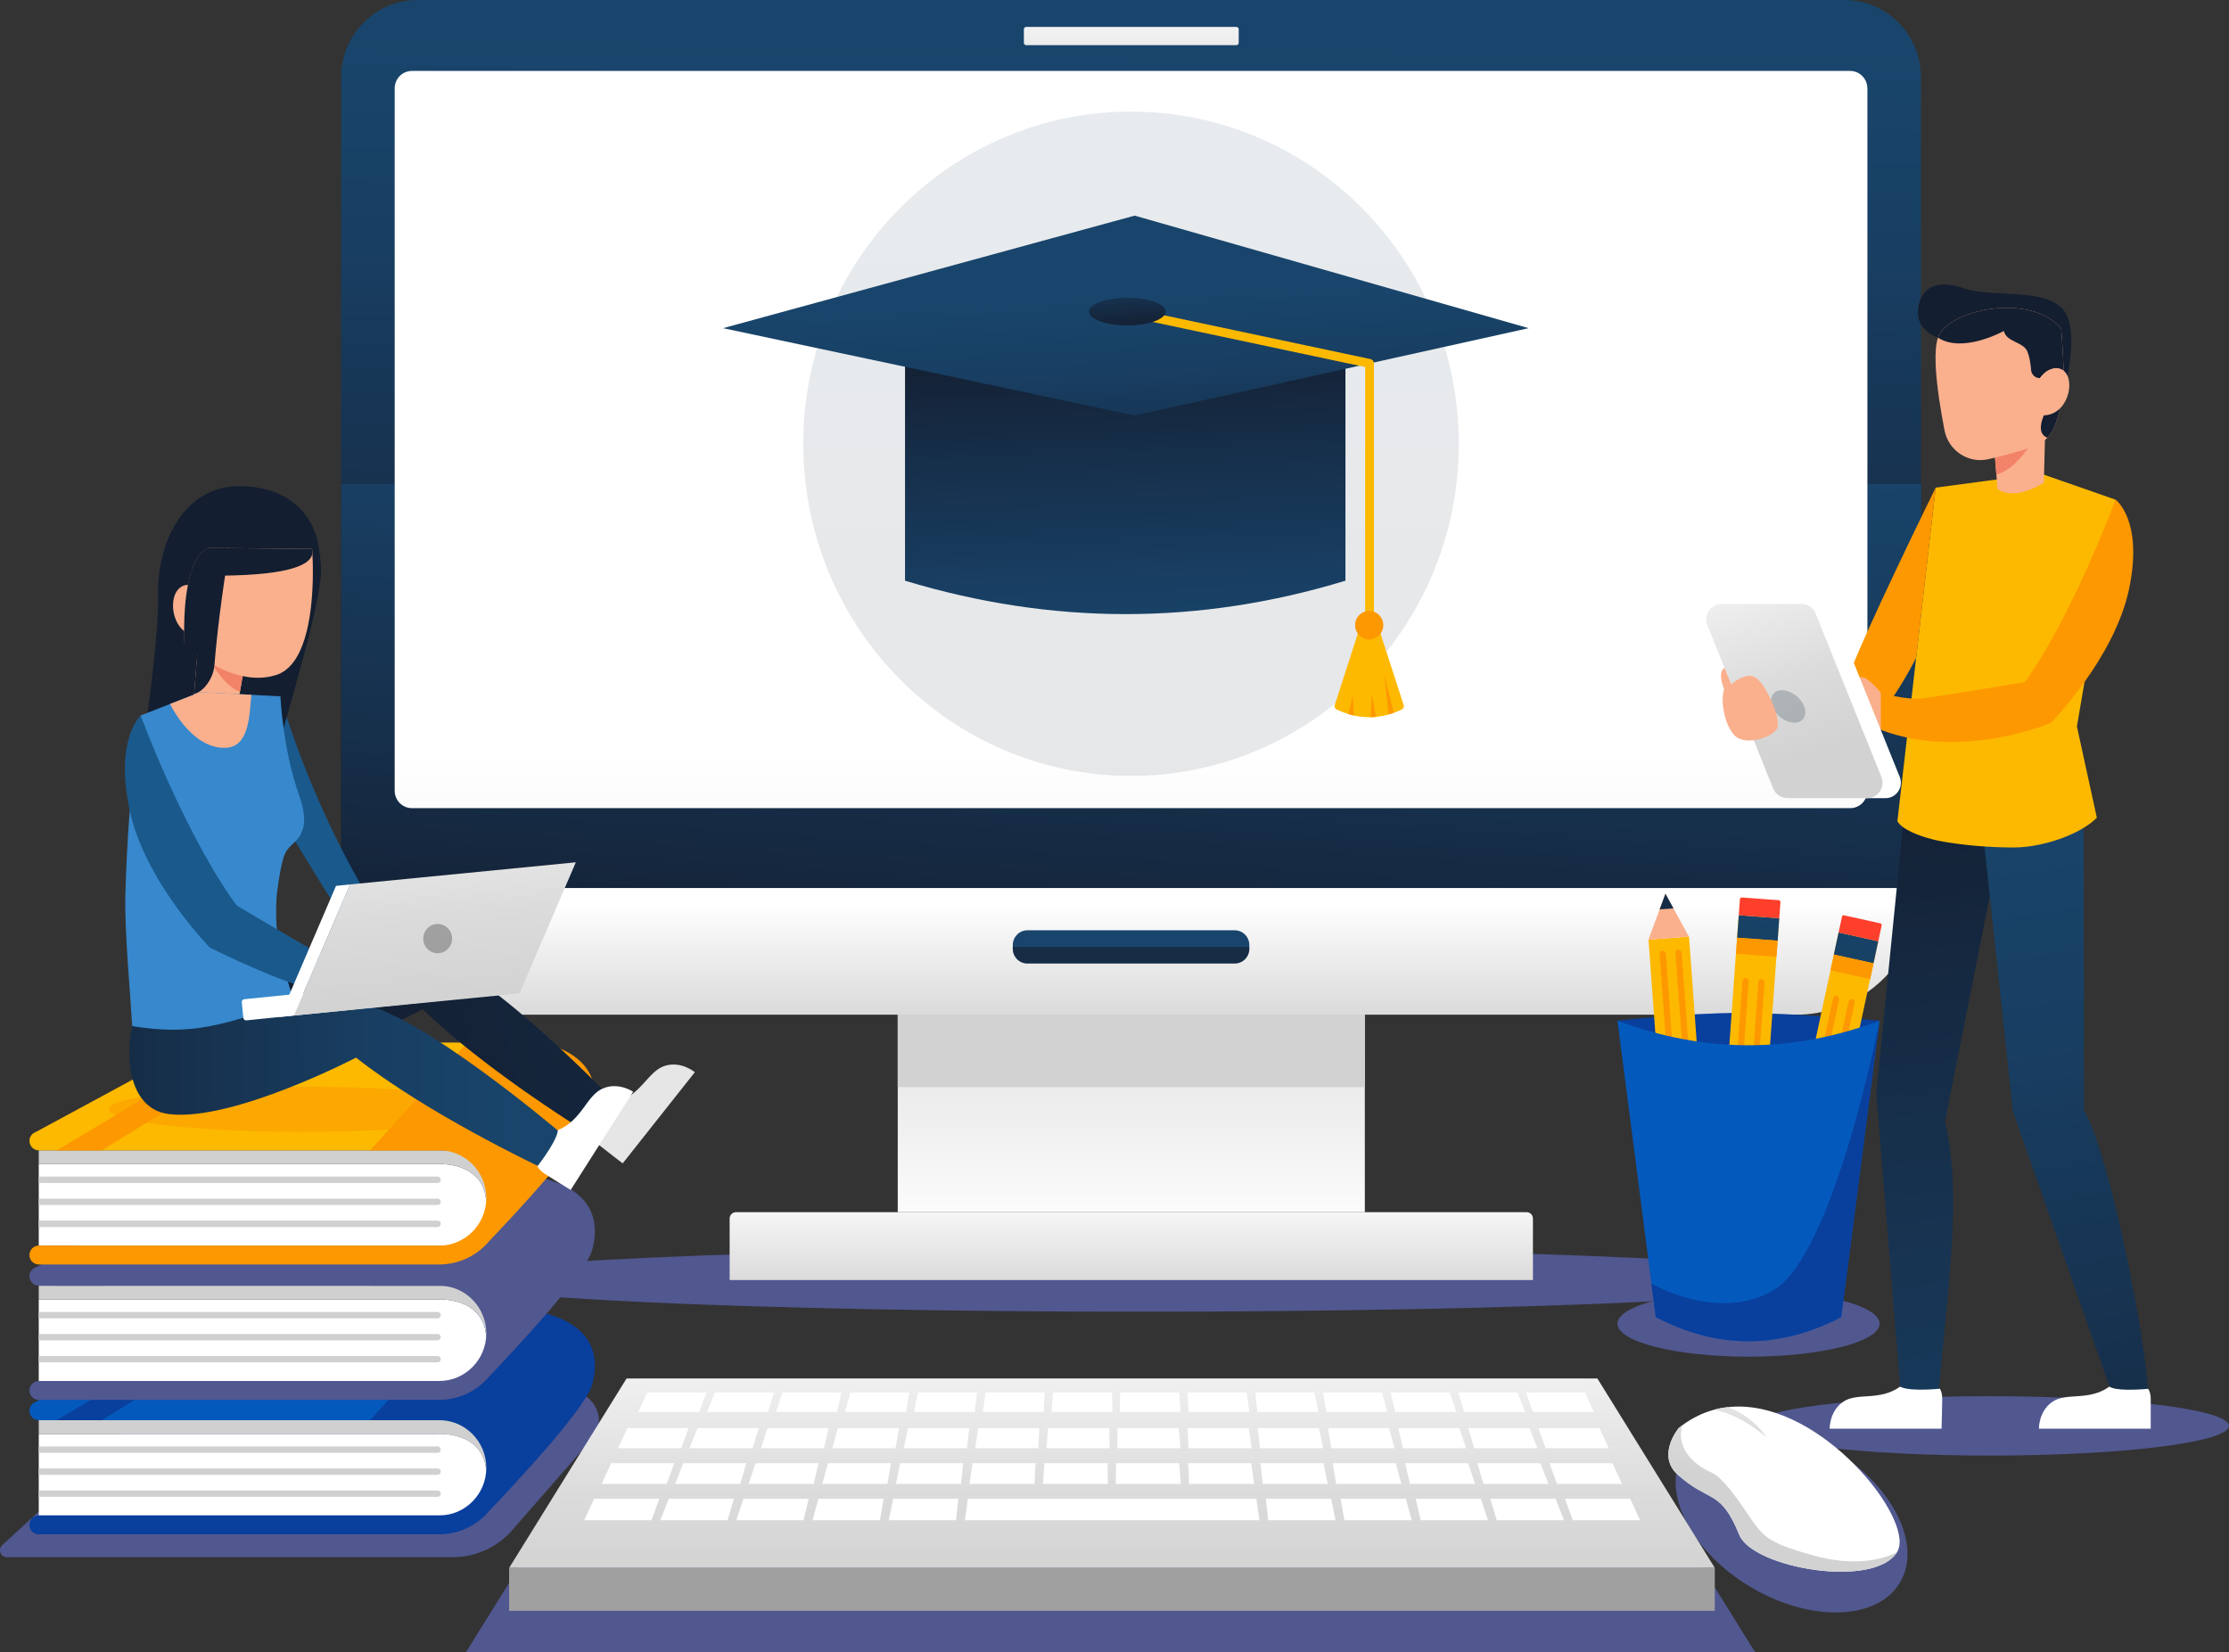 <svg width="1102" height="817" viewBox="0 0 1102 817" fill="none" xmlns="http://www.w3.org/2000/svg">
<rect x="0" y="0" width="1102" height="817" fill="#333333" stroke="none"/>
<path d="M682.286 363.359C682.301 363.352 682.308 363.352 682.322 363.359C682.158 363.432 682.136 363.439 682.286 363.359Z" fill="#323657"/>
<path opacity="0.18" d="M695.299 323.955H622.979V335.608H695.299V323.955Z" fill="url(#paint0_linear_28_43)"/>
<path opacity="0.18" d="M706.867 299.609H619.272V311.261H706.867V299.609Z" fill="url(#paint1_linear_28_43)"/>
<path d="M563.638 648.542C752.821 648.542 906.184 641.534 906.184 632.888C906.184 624.243 752.821 617.234 563.638 617.234C374.455 617.234 221.092 624.243 221.092 632.888C221.092 641.534 374.455 648.542 563.638 648.542Z" fill="#51578F"/>
<path d="M949.698 38.298V439.086H168.647V38.298C168.647 17.141 185.566 0 206.434 0H911.919C932.786 0 949.698 17.141 949.698 38.298Z" fill="url(#paint2_linear_28_43)"/>
<path d="M611.249 22.335H507.352C506.714 22.335 506.196 21.81 506.196 21.164V14.483C506.196 13.836 506.714 13.312 507.352 13.312H611.249C611.887 13.312 612.404 13.836 612.404 14.483V21.164C612.404 21.818 611.887 22.335 611.249 22.335Z" fill="url(#paint3_linear_28_43)"/>
<path d="M949.826 239.313H168.774V439.079H949.826V239.313Z" fill="url(#paint4_linear_28_43)"/>
<path d="M923.224 43.7V390.953C923.224 395.716 919.418 399.581 914.711 399.581H203.634C201.855 399.581 200.203 399.028 198.835 398.08C196.602 396.521 195.128 393.913 195.128 390.953V43.7C195.128 38.937 198.934 35.072 203.627 35.072H914.704C917.667 35.072 920.283 36.595 921.8 38.93C922.714 40.295 923.224 41.933 923.224 43.7Z" fill="url(#paint5_linear_28_43)"/>
<path d="M188.309 484.769C189.316 485.724 190.358 486.637 191.421 487.528C190.351 486.651 189.316 485.724 188.309 484.769Z" fill="white"/>
<path d="M949.819 439.079C949.819 449.574 947.281 459.474 942.773 468.152C939.86 473.784 936.132 478.9 931.73 483.354C925.103 490.085 916.958 495.286 907.864 498.404C901.641 500.531 894.971 501.687 888.046 501.687H230.547C218.661 501.687 207.561 498.289 198.148 492.398C195.787 490.926 193.54 489.295 191.421 487.528C190.351 486.637 189.309 485.724 188.309 484.769C187.806 484.288 187.317 483.799 186.828 483.303C182.447 478.864 178.733 473.763 175.834 468.152C171.312 459.474 168.782 449.574 168.782 439.079H949.819V439.079Z" fill="url(#paint6_linear_28_43)"/>
<path d="M617.656 467.247V469.093C617.656 473.102 614.424 476.371 610.476 476.371H507.897C503.949 476.371 500.717 473.095 500.717 469.093V467.247C500.717 463.246 503.949 459.97 507.897 459.97H610.476C614.424 459.97 617.656 463.238 617.656 467.247Z" fill="url(#paint7_linear_28_43)"/>
<path d="M674.765 501.694H443.835V599.339H674.765V501.694Z" fill="url(#paint8_linear_28_43)"/>
<path d="M674.765 501.694H443.835V537.471H674.765V501.694Z" fill="url(#paint9_linear_28_43)"/>
<path d="M757.873 632.889H360.727V602.5C360.727 600.755 362.124 599.339 363.846 599.339H754.754C756.477 599.339 757.873 600.755 757.873 602.5V632.889V632.889Z" fill="url(#paint10_linear_28_43)"/>
<path opacity="0.5" d="M617.656 468.167V469.086C617.656 473.095 614.424 476.364 610.476 476.364H507.897C503.949 476.364 500.717 473.088 500.717 469.086V468.167H617.656Z" fill="#171721"/>
<path opacity="0.1" d="M559.173 383.633C648.665 383.633 721.213 310.103 721.213 219.399C721.213 128.696 648.665 55.166 559.173 55.166C469.68 55.166 397.132 128.696 397.132 219.399C397.132 310.103 469.68 383.633 559.173 383.633Z" fill="url(#paint11_linear_28_43)"/>
<path d="M447.436 174.995V287.116C520.153 309.106 592.728 309.185 665.175 287.116V174.995H447.436Z" fill="url(#paint12_linear_28_43)"/>
<path d="M560.966 205.441L357.474 162.258L560.966 106.611L755.74 162.258L560.966 205.441Z" fill="url(#paint13_linear_28_43)"/>
<path d="M677.104 309.738C675.914 309.738 674.942 308.754 674.942 307.547V181.468L555.862 156.202C554.693 155.95 553.949 154.794 554.19 153.608C554.438 152.423 555.579 151.669 556.748 151.913L677.551 177.545C678.55 177.761 679.266 178.652 679.266 179.686V307.547C679.266 308.754 678.302 309.738 677.104 309.738Z" fill="#FDB900"/>
<path d="M576.297 154.054C576.297 157.818 567.806 160.871 557.323 160.871C546.846 160.871 538.348 157.818 538.348 154.054C538.348 150.289 546.839 147.236 557.323 147.236C567.806 147.243 576.297 150.289 576.297 154.054Z" fill="url(#paint14_linear_28_43)"/>
<path d="M692.996 350.823C691.713 351.427 690.43 351.966 689.147 352.418C688.268 352.742 687.389 353.015 686.51 353.259C684.426 353.848 682.357 354.243 680.273 354.451C679.394 354.538 678.508 354.588 677.629 354.609C674.9 354.66 672.164 354.394 669.428 353.79C668.485 353.589 667.55 353.345 666.614 353.05C664.693 352.476 662.765 351.729 660.844 350.823C660.015 350.436 659.59 349.48 659.88 348.596L672.44 309.796C673.858 305.406 679.982 305.406 681.4 309.796L693.967 348.596C694.25 349.48 693.825 350.436 692.996 350.823Z" fill="#FDB900"/>
<path d="M669.428 353.79C668.485 353.589 667.549 353.345 666.614 353.05L668.811 344.027L669.428 353.79Z" fill="#FD9801"/>
<path d="M689.147 352.418C688.268 352.741 687.389 353.014 686.51 353.259L684.299 333.503L689.147 352.418Z" fill="#FD9801"/>
<path d="M680.273 354.444C679.394 354.53 678.508 354.581 677.629 354.602L678.238 342.677L680.273 354.444Z" fill="#FD9801"/>
<path d="M676.92 316.161C680.768 316.161 683.888 312.999 683.888 309.099C683.888 305.199 680.768 302.037 676.92 302.037C673.072 302.037 669.952 305.199 669.952 309.099C669.952 312.999 673.072 316.161 676.92 316.161Z" fill="#FD9801"/>
<path d="M34.278 733.501L1.12 763.925C-1.191 766.044 0.291 769.931 3.402 769.931H223.885C235.14 769.931 245.865 765.038 253.321 756.489L292.618 711.46C300.45 702.48 294.163 688.335 282.34 688.335H83.306C82.442 688.335 81.612 688.665 80.981 689.261L34.278 733.501Z" fill="#51578F"/>
<path d="M242.781 721.324C241.732 724.793 240.386 727.308 240.386 727.308C238.848 706.898 215.499 709.025 215.499 709.025H19.159V749.291H232.964L245.05 725.742L242.781 721.324Z" fill="white"/>
<path d="M240.386 727.308C240.386 727.308 241.732 724.793 242.781 721.323L232.964 702.185H19.159V709.024H215.499C215.499 709.032 238.848 706.898 240.386 727.308Z" fill="#D0D0D0"/>
<path d="M272.495 650.267L251.692 669.807L242.902 678.055L217.208 702.186H19.16C16.622 702.186 14.559 700.088 14.559 697.523C14.559 695.462 15.892 693.702 17.735 693.091L45.534 678.062L66.721 666.596L99.475 648.888H266.35C266.343 648.873 268.916 649.182 272.495 650.267Z" fill="#0459BC"/>
<path d="M136.864 648.873L50.326 702.185H28.09L116.947 648.873H136.864Z" fill="#093F9D"/>
<path d="M19.159 718.32H216.364C217.222 718.32 217.916 717.616 217.916 716.747C217.916 715.878 217.222 715.174 216.364 715.174H19.159V718.32Z" fill="#D0D0D0"/>
<path d="M19.159 729.204H216.364C217.222 729.204 217.916 728.5 217.916 727.631C217.916 726.762 217.222 726.058 216.364 726.058H19.159V729.204Z" fill="#D0D0D0"/>
<path d="M19.159 740.088H216.364C217.222 740.088 217.916 739.384 217.916 738.515C217.916 737.646 217.222 736.942 216.364 736.942H19.159V740.088Z" fill="#D0D0D0"/>
<path d="M273.125 650.46C270.021 649.347 266.342 648.873 266.342 648.873L253.371 648.923L253.357 649.081L231.043 648.966L210.02 672.307L182.979 702.178H217.193C230.009 702.178 240.428 712.746 240.428 725.727C240.428 738.716 230.009 749.276 217.193 749.276H19.159C16.622 749.276 14.552 751.381 14.552 753.946C14.552 756.518 16.629 758.616 19.159 758.616H217.2H217.711C217.874 758.616 218.03 758.608 218.186 758.587C227.733 758.292 236.26 753.802 242.023 746.877C253.194 735.196 289.577 696.474 292.795 684.462C298.799 662.091 282.808 653.528 273.125 650.46Z" fill="#093F9D"/>
<path d="M242.781 654.835C241.732 658.305 240.386 660.82 240.386 660.82C238.848 640.41 215.499 642.536 215.499 642.536H19.159V682.796H232.964L245.05 659.246L242.781 654.835Z" fill="white"/>
<path d="M240.386 660.82C240.386 660.82 241.732 658.306 242.781 654.836L232.964 635.698H19.159V642.537H215.499C215.499 642.544 238.848 640.41 240.386 660.82Z" fill="#D0D0D0"/>
<path d="M272.497 583.782L251.693 603.322L242.904 611.57L217.209 635.701H19.161C16.623 635.701 14.561 633.603 14.561 631.038C14.561 628.977 15.893 627.216 17.736 626.606L45.536 611.577L66.722 600.111L99.476 582.403H266.351C266.344 582.388 268.917 582.697 272.497 583.782Z" fill="#51578F"/>
<path d="M136.864 582.385L50.326 635.698H28.09L116.947 582.385H136.864Z" fill="#51578F"/>
<path d="M19.159 651.826H216.364C217.222 651.826 217.916 651.121 217.916 650.252C217.916 649.383 217.222 648.679 216.364 648.679H19.159V651.826Z" fill="#D0D0D0"/>
<path d="M19.159 662.716H216.364C217.222 662.716 217.916 662.012 217.916 661.143C217.916 660.274 217.222 659.57 216.364 659.57H19.159V662.716Z" fill="#D0D0D0"/>
<path d="M19.159 673.6H216.364C217.222 673.6 217.916 672.896 217.916 672.027C217.916 671.157 217.222 670.453 216.364 670.453H19.159V673.6Z" fill="#D0D0D0"/>
<path d="M273.125 583.973C270.021 582.866 266.342 582.385 266.342 582.385L253.371 582.442L253.357 582.601L231.043 582.486L210.02 605.826L182.979 635.698H217.193C230.009 635.698 240.428 646.265 240.428 659.247C240.428 672.228 230.009 682.796 217.193 682.796H19.159C16.622 682.796 14.552 684.901 14.552 687.465C14.552 690.037 16.629 692.135 19.159 692.135H217.2H217.711C217.874 692.135 218.03 692.128 218.186 692.106C227.733 691.812 236.26 687.322 242.023 680.396C253.194 668.715 289.577 629.993 292.795 617.982C298.799 595.596 282.808 587.04 273.125 583.973Z" fill="#51578F"/>
<path d="M242.781 587.91C241.732 591.379 240.386 593.894 240.386 593.894C238.848 573.484 215.499 575.611 215.499 575.611H19.159V615.87H232.964L245.05 592.321L242.781 587.91Z" fill="white"/>
<path d="M240.386 593.894C240.386 593.894 241.732 591.379 242.781 587.909L232.964 568.771H19.159V575.61H215.499C215.499 575.61 238.848 573.484 240.386 593.894Z" fill="#D0D0D0"/>
<path d="M272.497 516.849L251.693 536.389L242.904 544.636L217.209 568.767H19.161C16.623 568.767 14.561 566.67 14.561 564.105C14.561 562.043 15.893 560.283 17.736 559.672L45.536 544.644L66.722 533.178L99.476 515.469H266.351C266.344 515.462 268.917 515.764 272.497 516.849Z" fill="#FDB900"/>
<path d="M136.864 515.459L50.326 568.764H28.09L116.947 515.459H136.864Z" fill="#FD9801"/>
<path d="M19.159 584.899H216.364C217.222 584.899 217.916 584.195 217.916 583.326C217.916 582.456 217.222 581.752 216.364 581.752H19.159V584.899Z" fill="#D0D0D0"/>
<path d="M19.159 595.783H216.364C217.222 595.783 217.916 595.079 217.916 594.21C217.916 593.34 217.222 592.636 216.364 592.636H19.159V595.783Z" fill="#D0D0D0"/>
<path d="M19.159 606.674H216.364C217.222 606.674 217.916 605.97 217.916 605.1C217.916 604.231 217.222 603.527 216.364 603.527H19.159V606.674Z" fill="#D0D0D0"/>
<path d="M273.125 517.039C270.021 515.926 266.342 515.452 266.342 515.452L253.371 515.509L253.357 515.667L231.043 515.552L210.02 538.893L182.979 568.764H217.193C230.009 568.764 240.428 579.332 240.428 592.313C240.428 605.302 230.009 615.862 217.193 615.862H19.159C16.622 615.862 14.552 617.967 14.552 620.532C14.552 623.104 16.629 625.202 19.159 625.202H217.2H217.711C217.874 625.202 218.03 625.194 218.186 625.173C227.733 624.878 236.26 620.388 242.023 613.463C253.194 601.782 289.577 563.06 292.795 551.048C298.799 528.67 282.808 520.114 273.125 517.039Z" fill="#FD9801"/>
<path d="M929.242 654.462C929.242 663.478 900.23 670.791 864.449 670.791C828.662 670.791 799.657 663.478 799.657 654.462C799.657 645.446 828.669 638.133 864.449 638.133C900.23 638.133 929.242 645.439 929.242 654.462Z" fill="#51578F"/>
<path d="M799.65 504.647C799.65 504.647 833.978 500.818 860.267 500.818C886.55 500.818 929.242 504.647 929.242 504.647C929.242 504.647 901.4 518.885 864.449 518.885C827.492 518.885 799.65 504.647 799.65 504.647Z" fill="#093F9D"/>
<path d="M835.037 463.082L815.01 464.584L826.183 617.606L846.209 616.104L835.037 463.082Z" fill="#FDB900"/>
<path d="M834.998 463.102L814.974 464.603L820.51 449.632L823.381 441.88L827.35 449.122L834.998 463.102Z" fill="#FAB08D"/>
<path d="M846.162 616.114L826.138 617.615L825.33 606.502L845.354 605L846.162 616.114Z" fill="url(#paint15_linear_28_43)"/>
<path d="M845.964 625.044L827.634 626.416C827.166 626.452 826.755 626.092 826.72 625.618L826.138 617.615L846.162 616.114L846.743 624.117C846.786 624.591 846.432 625.008 845.964 625.044Z" fill="#FD3F2C"/>
<path d="M827.35 449.122L820.51 449.632L823.381 441.88L827.35 449.122Z" fill="url(#paint16_linear_28_43)"/>
<path d="M844.818 597.004L824.792 598.506L825.374 606.48L845.4 604.978L844.818 597.004Z" fill="#FD9801"/>
<path d="M820.503 471.766L828.775 585.079C828.839 585.934 829.576 586.58 830.419 586.516C831.263 586.451 831.901 585.704 831.837 584.849L823.572 471.536C823.508 470.681 822.771 470.035 821.928 470.099C821.077 470.164 820.439 470.911 820.503 471.766Z" fill="#FD9801"/>
<path d="M828.336 471.169L836.601 584.483C836.664 585.338 837.401 585.984 838.245 585.919C839.088 585.855 839.726 585.108 839.663 584.253L831.398 470.94C831.334 470.085 830.597 469.438 829.753 469.503C828.91 469.575 828.272 470.315 828.336 471.169Z" fill="#FD9801"/>
<path d="M848.593 605.561L868.621 607.039L879.612 454.002L859.584 452.525L848.593 605.561Z" fill="#FDB900"/>
<path d="M848.643 605.561L868.667 607.04L861.033 621.028L857.078 628.269L854.2 620.525L848.643 605.561Z" fill="#FAB08D"/>
<path d="M859.636 452.534L879.66 454.014L878.867 465.127L858.835 463.655L859.636 452.534Z" fill="url(#paint17_linear_28_43)"/>
<path d="M861.118 443.734L879.448 445.084C879.916 445.12 880.27 445.53 880.235 446.004L879.66 454.007L859.636 452.527L860.21 444.524C860.246 444.057 860.65 443.698 861.118 443.734Z" fill="#FD3F2C"/>
<path d="M854.2 620.525L861.033 621.028L857.078 628.269L854.2 620.525Z" fill="url(#paint18_linear_28_43)"/>
<path d="M858.844 463.611L858.271 471.586L878.299 473.064L878.872 465.089L858.844 463.611Z" fill="#FD9801"/>
<path d="M864.229 599.131L872.374 485.803C872.438 484.949 871.8 484.201 870.956 484.137C870.113 484.072 869.375 484.719 869.312 485.574L861.167 598.901C861.104 599.756 861.742 600.503 862.585 600.568C863.436 600.632 864.173 599.993 864.229 599.131Z" fill="#FD9801"/>
<path d="M856.397 598.563L864.542 485.236C864.605 484.381 863.967 483.634 863.124 483.576C862.28 483.512 861.543 484.158 861.479 485.013L853.335 598.341C853.271 599.195 853.909 599.943 854.753 600.007C855.603 600.065 856.333 599.418 856.397 598.563Z" fill="#FD9801"/>
<path d="M876.728 610.948L896.347 615.287L928.623 465.38L909.004 461.041L876.728 610.948Z" fill="#FDB900"/>
<path d="M876.704 610.963L896.325 615.302L886.812 628.054L881.879 634.656L880.114 626.574L876.704 610.963Z" fill="#FAB08D"/>
<path d="M908.977 461.062L928.597 465.394L926.251 476.292L906.631 471.953L908.977 461.062Z" fill="url(#paint19_linear_28_43)"/>
<path d="M911.677 452.563L929.632 456.536C930.092 456.636 930.383 457.096 930.284 457.563L928.597 465.401L908.977 461.062L910.664 453.224C910.763 452.757 911.217 452.463 911.677 452.563Z" fill="#FD3F2C"/>
<path d="M880.114 626.574L886.812 628.054L881.879 634.656L880.114 626.574Z" fill="url(#paint20_linear_28_43)"/>
<path d="M906.654 471.977L904.973 479.789L924.591 484.128L926.273 476.316L906.654 471.977Z" fill="#FD9801"/>
<path d="M893.035 606.839L916.937 495.825C917.121 494.984 916.589 494.158 915.767 493.971C914.938 493.792 914.123 494.323 913.938 495.157L890.037 606.171C889.86 607.012 890.384 607.838 891.207 608.025C892.036 608.211 892.858 607.68 893.035 606.839Z" fill="#FD9801"/>
<path d="M885.359 605.151L909.26 494.137C909.438 493.296 908.92 492.47 908.091 492.291C907.261 492.104 906.446 492.635 906.262 493.476L882.361 604.49C882.184 605.331 882.708 606.157 883.53 606.344C884.36 606.516 885.182 605.985 885.359 605.151Z" fill="#FD9801"/>
<path d="M929.242 504.647C929.242 504.647 929.242 504.654 929.234 504.669L910.288 651.2C879.724 667.12 849.167 667.12 818.604 651.2L816.463 634.663V634.656L799.65 504.647C842.852 520.861 886.04 520.861 929.242 504.647Z" fill="#0459BC"/>
<path d="M929.234 504.668L910.288 651.201C879.724 667.12 849.167 667.12 818.603 651.201L816.463 634.663V634.656C816.463 634.656 849.344 654.017 876.704 638.018C906.609 620.525 928.866 506.486 929.234 504.668Z" fill="#093F9D"/>
<path d="M865.874 705.002C865.874 713.112 918.73 719.693 983.941 719.693C1049.14 719.693 1102 713.12 1102 705.002C1102 696.891 1049.14 690.311 983.941 690.311C918.73 690.311 865.874 696.891 865.874 705.002Z" fill="#51578F"/>
<path d="M958.53 687.789H939.626L927.59 540.503L941.114 405.408L992.191 400.558L961.563 554.555C970.218 590.144 962.988 635.683 958.53 687.789Z" fill="url(#paint21_linear_28_43)"/>
<path d="M959.075 686.632C959.075 686.632 960.217 688.241 960.217 691.575C960.217 694.901 959.898 706.388 959.898 706.388H904.575C904.575 706.388 904.37 697.66 911.38 692.997C918.39 688.335 929.157 692.904 939.449 685.576C939.449 685.576 942.206 688.127 959.075 686.632Z" fill="white"/>
<path d="M1062.04 686.676C1058.38 646.754 1041.21 566.415 1030.26 549.088L1030.15 398.461L980.241 410.451L995.154 549.404L1042.9 685.569C1048.6 688.802 1055.21 688.191 1062.04 686.676Z" fill="url(#paint22_linear_28_43)"/>
<path d="M1062.04 686.675C1062.04 686.675 1063.3 688.371 1063.3 691.704C1063.3 695.03 1063.3 706.388 1063.3 706.388H1008.03C1008.03 706.388 1007.82 697.66 1014.83 692.997C1021.84 688.335 1032.61 692.904 1042.9 685.576C1042.91 685.576 1045.17 688.17 1062.04 686.675Z" fill="white"/>
<path d="M938.052 406.047C940.455 410.163 948.67 413.324 955.744 415.077C956.233 415.199 956.715 415.314 957.183 415.422C958.416 415.702 959.593 415.932 960.677 416.126C972.281 418.116 983.962 419.007 995.714 419.014C997.89 419.014 1000.2 418.863 1002.57 418.562C1003.05 418.504 1003.53 418.439 1004.01 418.368C1016.24 416.572 1029.84 411.205 1036.66 404.294L1026.81 359.179L1045.95 247.072L1020.57 238.207L1019.21 237.733L1013.51 235.743L1008.99 234.163L982.119 237.755L977.746 238.337L976.2 238.545L956.977 241.117L938.052 406.047Z" fill="#FDB900"/>
<path d="M958.133 166.956C958.133 166.956 947.6 163.666 948.209 153.666C948.812 143.673 955.857 137.344 970.551 142.444C985.245 147.545 1011.39 141.805 1020.47 153.666C1029.56 165.519 1018.12 203.767 1018.12 203.767L958.133 166.956Z" fill="#131E30"/>
<path d="M985.748 219.32L986.988 234.687L987.555 241.727C996.465 248.056 1010.46 238.653 1010.46 238.653L1011.08 214.514C1006.96 211.856 996.912 215.721 990.688 217.647C987.761 218.559 985.748 219.32 985.748 219.32Z" fill="#FAB08D"/>
<path d="M985.748 219.32L986.988 234.687C997.195 232.015 1005.43 217.359 1005.43 217.359L990.688 217.646C987.761 218.559 985.748 219.32 985.748 219.32Z" fill="#F28368"/>
<path d="M956.977 180.247C956.998 180.771 957.02 181.31 957.048 181.849C957.573 191.511 959.501 203.221 961.351 212.747C963.314 222.848 973.124 229.321 983.033 227.036C990.518 225.312 999.088 223.056 1006.08 220.463C1008.42 219.594 1010.51 218.207 1012.2 216.433C1013.5 215.082 1014.56 213.509 1015.33 211.763C1017.04 207.934 1018.23 203.875 1019.05 199.723C1019.71 196.361 1020.13 192.934 1020.37 189.493C1020.39 189.277 1020.42 189.076 1020.47 188.875C1020.42 187.014 1020.36 185.153 1020.28 183.329V183.322C1019.84 172.129 1019.05 162.459 1019.05 162.459C1004.2 144.679 964.214 152.754 958.423 166.181C958.317 166.425 958.218 166.691 958.125 166.956C957.055 170.067 956.757 174.78 956.977 180.247Z" fill="#FAB08D"/>
<path d="M1012.21 216.425C1013.5 215.074 1014.57 213.501 1015.34 211.755C1017.05 207.926 1018.23 203.867 1019.05 199.715C1017.48 199.456 1015.41 199.607 1012.85 200.807C1012.84 200.814 1004.57 213.516 1012.21 216.425Z" fill="#131E30"/>
<path d="M958.133 166.956C970.367 174.931 990.681 163.652 990.681 163.652C992.021 169.219 1000.06 168.896 1002.21 173.594C1003.4 176.195 1003.93 180.038 1004.16 182.955C1004.35 185.254 1006.27 187.007 1008.54 186.949C1013.76 179.255 1020.28 183.329 1020.28 183.329V183.322C1019.84 172.129 1019.05 162.459 1019.05 162.459C1004.2 144.679 964.215 152.754 958.424 166.181C958.324 166.432 958.225 166.691 958.133 166.956Z" fill="#131E30"/>
<path d="M1008.55 186.949C1008.55 186.949 1014.79 178.889 1020.29 183.329C1026.34 188.228 1022.22 205.441 1010.15 205.355L1008.55 186.949Z" fill="#FAB08D"/>
<path d="M956.985 241.117C956.985 241.117 920.524 315.083 912.805 337.217C912.805 337.217 872.332 338.259 855.278 337.217L859.849 357.505C859.849 357.505 901.889 361.98 915.448 363.015C927.845 363.963 947.338 325.256 947.338 325.256L956.985 241.117Z" fill="#FD9801"/>
<path d="M929.837 360.838C970.19 376.305 1014.02 357.332 1014.02 357.332C1014.02 357.332 1045.22 325.708 1052.53 291.491C1059.84 257.266 1045.95 247.065 1045.95 247.065C1021.23 311.261 1001.09 337.217 1001.09 337.217C1001.09 337.217 967.163 343.007 951.088 345.227C942.348 346.441 929.837 342.447 929.837 342.447C928.236 351.714 929.837 360.838 929.837 360.838Z" fill="#FD9801"/>
<path d="M929.837 342.454C929.837 342.454 923.614 334.811 920.559 334.811C917.504 334.811 915.675 338.633 915.675 338.633C915.675 338.633 907.453 335.737 903.795 339.674C900.138 343.611 898.713 369.236 929.844 360.838V342.454H929.837Z" fill="#FAB08D"/>
<path d="M844.121 309.113L876.648 389.89C877.804 392.764 880.561 394.632 883.616 394.632H932.24C937.591 394.632 941.235 389.143 939.208 384.129L906.687 303.352C905.532 300.478 902.775 298.61 899.72 298.61H851.096C845.744 298.603 842.101 304.092 844.121 309.113Z" fill="white"/>
<path d="M844.121 309.113L876.648 389.89C877.804 392.764 880.561 394.632 883.616 394.632H923.182C928.533 394.632 932.176 389.143 930.149 384.129L897.629 303.352C896.474 300.478 893.716 298.61 890.661 298.61H851.096C845.744 298.603 842.101 304.092 844.121 309.113Z" fill="url(#paint23_linear_28_43)"/>
<path opacity="0.2" d="M876.131 349.3C877.811 353.74 882.723 357.332 887.096 357.332C891.477 357.332 893.66 353.733 891.98 349.3C890.3 344.861 885.388 341.269 881.014 341.269C876.641 341.269 874.451 344.868 876.131 349.3Z" fill="#011B2E"/>
<path d="M852.393 340.701C852.393 340.701 848.75 332.433 852.613 330.213L855.902 338.388C855.902 338.388 863.053 331.844 868.022 335.033C872.991 338.223 880.986 355.63 878.484 360.292C875.982 364.962 862.111 369.071 857.17 363.252C852.23 357.433 850.564 346.01 852.393 340.701Z" fill="#FAB08D"/>
<path d="M831.894 719.06C842.739 700.023 875.635 698.694 905.362 716.093C935.097 733.493 950.407 763.027 939.562 782.064C928.717 801.102 895.829 802.431 866.094 785.031C836.36 767.631 821.049 738.098 831.894 719.06Z" fill="#51578F"/>
<path d="M938.931 764.808H938.91C938.719 765.735 938.407 766.59 937.953 767.33C937.953 767.33 937.953 767.351 937.932 767.351C926.676 785.821 866.604 775.268 859.913 758.939C859.332 757.516 858.751 756.209 858.212 754.988C849.877 736.841 844.575 741.891 829.945 729.585C829.307 729.053 828.726 728.5 828.244 727.933C828.187 727.854 828.109 727.803 828.052 727.724C819.809 718.213 829.945 706.079 829.945 706.079C830.562 705.583 831.178 705.109 831.802 704.657C831.802 704.635 831.802 704.635 831.802 704.635C836.693 701.05 841.768 698.615 846.935 697.156C849.295 696.474 851.691 696.014 854.087 695.756C896.934 690.82 942.865 746.029 938.931 764.808Z" fill="white"/>
<path d="M937.939 767.351C926.683 785.821 866.612 775.268 859.92 758.939C859.339 757.516 858.758 756.209 858.219 754.988C849.827 736.913 844.135 742.401 829.952 729.585C829.336 729.032 828.768 728.486 828.251 727.933C828.194 727.854 828.116 727.803 828.06 727.724C819.816 718.213 829.952 706.079 829.952 706.079C830.569 705.583 831.185 705.109 831.809 704.656C830.611 708.169 829.47 716.101 838.968 723.809C841.194 725.634 843.746 726.977 846.368 728.155C848.445 729.068 852.627 732.279 860.076 742.811C872.006 759.65 870.383 761.798 896.849 769.14C922.707 776.353 937.301 767.732 937.939 767.351Z" fill="url(#paint24_linear_28_43)"/>
<path d="M873.182 710.526C857.858 697.638 846.942 697.164 846.942 697.164C849.302 696.481 851.698 696.021 854.094 695.763C866.314 699.951 873.033 710.016 873.182 710.526Z" fill="url(#paint25_linear_28_43)"/>
<path d="M230.306 817H867.774L783.596 681.574H314.485L230.306 817Z" fill="#51578F"/>
<path d="M251.714 775.225H847.788L789.736 681.574H309.759L251.714 775.225Z" fill="url(#paint26_linear_28_43)"/>
<path d="M251.707 796.438L847.78 796.438V775.231L251.707 775.231V796.438Z" fill="#A0A0A0"/>
<path d="M757.887 698.112H788.012L783.596 688.514H754.436L757.887 698.112Z" fill="white"/>
<path d="M753.989 698.112L750.183 688.514H721.015L723.864 698.112H753.989Z" fill="white"/>
<path d="M719.966 698.112L716.762 688.514H687.595L689.842 698.112H719.966Z" fill="white"/>
<path d="M685.837 698.112L683.235 688.514H654.068L655.713 698.112H685.837Z" fill="white"/>
<path d="M651.771 698.112L649.78 688.514H620.619L621.654 698.112H651.771Z" fill="white"/>
<path d="M617.713 698.112L616.331 688.514H587.163L587.596 698.112H617.713Z" fill="white"/>
<path d="M583.747 698.112L582.96 688.514H553.8L553.623 698.112H583.747Z" fill="white"/>
<path d="M549.986 698.112L549.809 688.514H520.649L519.862 698.112H549.986Z" fill="white"/>
<path d="M516.013 698.112L516.446 688.514H487.278L485.896 698.112H516.013Z" fill="white"/>
<path d="M481.955 698.112L482.99 688.514H453.829L451.838 698.112H481.955Z" fill="white"/>
<path d="M447.897 698.112L449.541 688.514H420.374L417.772 698.112H447.897Z" fill="white"/>
<path d="M413.767 698.112L416.007 688.514H386.847L383.643 698.112H413.767Z" fill="white"/>
<path d="M379.745 698.112L382.594 688.514H353.426L349.62 698.112H379.745Z" fill="white"/>
<path d="M345.722 698.112H315.597L320.013 688.514H349.174L345.722 698.112Z" fill="white"/>
<path d="M764.146 716.051H795.369L790.797 706.101H760.56L764.146 716.051Z" fill="white"/>
<path d="M760.099 716.051L756.151 706.101H725.913L728.869 716.051H760.099Z" fill="white"/>
<path d="M724.829 716.051L721.504 706.101H691.266L693.598 716.051H724.829Z" fill="white"/>
<path d="M689.438 716.051L686.744 706.101H656.506L658.207 716.051H689.438Z" fill="white"/>
<path d="M654.125 716.051L652.062 706.101H621.824L622.894 716.051H654.125Z" fill="white"/>
<path d="M618.812 716.051L617.38 706.101H587.142L587.582 716.051H618.812Z" fill="white"/>
<path d="M583.598 716.051L582.783 706.101H552.545L552.368 716.051H583.598Z" fill="white"/>
<path d="M548.597 716.051L548.413 706.101H518.175L517.367 716.051H548.597Z" fill="white"/>
<path d="M513.376 716.051L513.823 706.101H483.585L482.146 716.051H513.376Z" fill="white"/>
<path d="M478.064 716.051L479.141 706.101H448.903L446.833 716.051H478.064Z" fill="white"/>
<path d="M442.751 716.051L444.452 706.101H414.214L411.521 716.051H442.751Z" fill="white"/>
<path d="M407.367 716.051L409.692 706.101H379.454L376.137 716.051H407.367Z" fill="white"/>
<path d="M372.089 716.051L375.052 706.101H344.815L340.866 716.051H372.089Z" fill="white"/>
<path d="M336.819 716.051H305.589L310.168 706.101H340.406L336.819 716.051Z" fill="white"/>
<path d="M769.753 733.68H801.919L797.205 723.428H766.06L769.753 733.68Z" fill="white"/>
<path d="M765.585 733.68L761.516 723.428H730.371L733.419 733.68H765.585Z" fill="white"/>
<path d="M729.252 733.68L725.835 723.428H694.69L697.086 733.68H729.252Z" fill="white"/>
<path d="M692.804 733.68L690.033 723.428H658.888L660.639 733.68H692.804Z" fill="white"/>
<path d="M656.435 733.68L654.309 723.428H623.164L624.27 733.68H656.435Z" fill="white"/>
<path d="M620.066 733.68L618.585 723.428H587.44L587.901 733.68H620.066Z" fill="white"/>
<path d="M583.79 733.68L582.953 723.428H551.815L551.624 733.68H583.79Z" fill="white"/>
<path d="M547.747 733.68L547.555 723.428H516.41L515.581 733.68H547.747Z" fill="white"/>
<path d="M511.47 733.68L511.93 723.428H480.785L479.304 733.68H511.47Z" fill="white"/>
<path d="M475.101 733.68L476.207 723.428H445.061L442.935 733.68H475.101Z" fill="white"/>
<path d="M438.732 733.68L440.483 723.428H409.337L406.566 733.68H438.732Z" fill="white"/>
<path d="M402.278 733.68L404.681 723.428H373.536L370.112 733.68H402.278Z" fill="white"/>
<path d="M365.951 733.68L368.992 723.428H337.854L333.786 733.68H365.951Z" fill="white"/>
<path d="M329.618 733.68H297.452L302.165 723.428H333.311L329.618 733.68Z" fill="white"/>
<path d="M777.557 751.654H810.835L805.959 741.051H773.736L777.557 751.654Z" fill="white"/>
<path d="M773.247 751.654L769.037 741.051H736.807L739.962 751.654H773.247Z" fill="white"/>
<path d="M735.652 751.654L732.108 741.051H699.886L702.366 751.654H735.652Z" fill="white"/>
<path d="M697.936 751.654L695.066 741.051H662.836L664.651 751.654H697.936Z" fill="white"/>
<path d="M660.299 751.654L658.094 741.051H625.872L627.013 751.654H660.299Z" fill="white"/>
<path d="M478.539 741.051H510.761H515.404H547.633H552.035H584.264H621.13L622.661 751.654H585.129H551.844H547.825H514.539H510.286H477L478.539 741.051Z" fill="white"/>
<path d="M472.656 751.654L473.797 741.051H441.567L439.37 751.654H472.656Z" fill="white"/>
<path d="M435.018 751.654L436.832 741.051H404.603L401.732 751.654H435.018Z" fill="white"/>
<path d="M397.302 751.654L399.783 741.051H367.553L364.016 751.654H397.302Z" fill="white"/>
<path d="M359.707 751.654L362.861 741.051H330.631L326.421 751.654H359.707Z" fill="white"/>
<path d="M322.111 751.654H288.826L293.702 741.051H325.932L322.111 751.654Z" fill="white"/>
<path opacity="0.5" d="M245.61 548.469C245.61 554.655 202.684 559.669 149.729 559.669C96.774 559.669 53.848 554.655 53.848 548.469C53.848 542.284 96.774 537.27 149.729 537.27C202.684 537.27 245.61 542.284 245.61 548.469Z" fill="#FD9801"/>
<path d="M202.223 474.417C156.98 412.764 138.643 344.286 138.643 344.286L138.707 403.805C138.707 403.805 177.302 469.309 190.734 483.907C196.092 483.907 202.223 481.457 202.223 474.417Z" fill="#1A598C"/>
<path d="M120.597 493.821C120.597 493.821 183.986 465.228 212.763 472.305C241.541 479.381 305.043 545.847 305.043 545.847C305.851 553.139 301.166 558.175 293.291 561.91C293.291 561.91 241.059 530.236 208.978 499.015C208.978 499.015 153.953 529.288 123.631 519.611C120.696 518.67 112.871 502.183 120.597 493.821Z" fill="url(#paint27_linear_28_43)"/>
<path d="M292.71 561.803C292.71 561.803 293.256 563.771 295.892 565.919C298.529 568.067 307.85 575.208 307.85 575.208L343.51 530.143C343.51 530.143 336.713 524.353 328.505 527.054C320.29 529.755 316.972 541.472 304.526 545.136C304.519 545.129 304.767 549.023 292.71 561.803Z" fill="#E6E6E6"/>
<path d="M71.909 359.969C93.145 366.398 111.46 370.105 139.111 364.279C142.556 350.421 156.491 305.952 158.617 284.953C159.128 279.924 157.788 269.817 156.356 265.097C152.954 253.904 142.917 241.21 119.853 240.362C92.641 239.364 77.438 265.736 78.125 295.327C78.522 312.784 73.397 349.487 71.909 359.969Z" fill="#131E30"/>
<path d="M121.178 327.475L119.98 334.293L118.626 342.001L117.464 348.661C113.594 350.881 109.1 350.299 105.23 348.891C100.02 347.008 95.909 343.646 95.909 343.646L95.951 343.108L96.157 340.586L97.525 323.567L97.802 319.997C99.9 318.912 103.21 319.695 106.704 321.046C110.142 322.36 113.764 324.242 116.613 325.428C119.321 326.577 121.178 327.475 121.178 327.475Z" fill="#FAB08D"/>
<path d="M121.178 327.482L118.633 342.009C109.143 338.531 102.593 323.819 102.593 323.819L116.613 325.435C119.328 326.57 121.178 327.482 121.178 327.482Z" fill="#F28368"/>
<path d="M136.538 333.74C130.953 335.521 125.296 335.428 119.987 334.293C114.912 333.215 110.149 331.211 106.003 328.97C102.728 327.195 99.843 325.277 97.518 323.574C95.633 322.195 94.094 320.938 93.017 320.018C91.855 319.012 91.217 318.387 91.217 318.387C91.217 318.387 90.983 314.731 91.054 309.415C91.132 303.768 91.536 296.261 92.904 289.307C94.548 280.988 97.561 273.473 103.033 270.916L111.971 271.002L154.315 271.397C154.315 271.397 154.372 272.043 154.435 273.2C154.577 275.729 154.776 280.707 154.627 286.785C154.62 287.245 154.606 287.697 154.584 288.172C154.06 305.054 150.735 329.235 136.538 333.74Z" fill="#FAB08D"/>
<path d="M96.022 327.159C94.853 326.153 91.217 318.394 91.217 318.394C91.217 318.394 90.99 314.738 91.061 309.422L94.867 311.584C94.867 311.584 100.112 324.084 96.022 327.159Z" fill="#131E30"/>
<path d="M99.999 294.58C99.999 294.58 94.796 285.865 88.878 290.657C82.357 295.937 85.284 314.53 98.291 314.422L99.999 294.58Z" fill="#FAB08D"/>
<path d="M154.443 273.207C154.315 278.746 144.732 284.292 109.738 284.615C109.738 284.615 109.724 300.959 102.834 299.472C101.197 299.12 99.581 289.766 92.911 289.314C94.548 281.002 97.568 273.488 103.04 270.923L154.329 271.404C154.322 271.404 154.379 272.051 154.443 273.207Z" fill="#131E30"/>
<path d="M113.119 272.884C113.119 272.884 108.987 297.338 106.697 321.06C106.442 323.718 106.201 326.369 106.002 328.977C105.535 334.983 101.076 341.829 95.944 343.122L97.511 323.582C95.618 322.202 94.087 320.945 93.01 320.025C91.84 319.02 91.203 318.395 91.203 318.395C91.203 318.395 90.976 314.738 91.047 309.422C91.117 303.782 91.522 296.268 92.897 289.321C94.534 281.009 97.553 273.495 103.025 270.93L111.971 271.009C112.956 271.9 113.119 272.884 113.119 272.884Z" fill="#131E30"/>
<path d="M68.577 498.749C68.577 498.749 147.737 491.938 177.082 495.969C206.427 499.992 276.365 559.446 276.365 559.446C277.91 566.616 273.763 572.119 266.314 576.652C266.314 576.652 211.133 550.617 176.033 522.923C176.033 522.923 115.359 554.533 83.774 550.876C58.93 548.002 61.929 509.245 68.577 498.749Z" fill="url(#paint28_linear_28_43)"/>
<path d="M265.718 576.609C265.718 576.609 266.456 578.506 269.305 580.366C272.147 582.227 282.142 588.348 282.142 588.348L313.017 539.791C313.017 539.791 305.667 534.741 297.778 538.29C289.882 541.839 287.777 553.843 275.769 558.786C275.769 558.793 276.414 562.636 265.718 576.609Z" fill="white"/>
<path d="M136.743 443.49C135.553 464.474 139.366 476.637 145.292 494.661C110.312 507.24 94.314 512.09 65.366 507.341C64.346 490.099 61.496 460.085 61.992 442.01C63.474 388.274 69.492 353.776 69.492 353.776L84.051 348.072L98.964 342.231L124.268 343.532L129.592 343.812L138.643 344.286C138.643 344.286 139.798 370.464 147.808 392.929C154.322 411.198 146.851 414.869 142.768 419.215C142.605 419.38 142.457 419.553 142.308 419.725C141.726 420.4 141.252 421.09 140.918 421.873C140.819 422.11 140.72 422.369 140.621 422.642C140.373 423.324 140.125 424.1 139.905 424.926C137.934 432.038 136.743 443.49 136.743 443.49Z" fill="#3788CC"/>
<path d="M142.775 419.215C142.612 419.38 142.464 419.553 142.315 419.725C141.734 420.4 141.259 421.09 140.925 421.873C140.826 422.11 140.727 422.369 140.628 422.642C134.298 425.436 120.873 430.171 102.82 430.171C102.005 430.171 101.183 430.164 100.346 430.142C99.751 430.128 99.283 429.632 99.297 429.029C99.311 428.439 99.793 427.972 100.367 427.972H100.396C123.028 428.511 139.061 421.104 142.775 419.215Z" fill="#3788CC"/>
<path d="M124.268 343.539C123.29 353.216 123.439 369.437 111.411 369.753C96.951 370.134 87.269 354.279 84.051 348.079L98.971 342.239L124.268 343.539Z" fill="#FAB08D"/>
<path d="M175.381 481.73C156.81 471.241 117.131 447.829 117.131 447.829C117.131 447.829 94.966 419.926 69.492 353.783C69.492 353.783 56.591 365.457 64.126 400.716C71.661 435.968 103.812 468.555 103.812 468.555C103.812 468.555 147.213 490.423 166.457 491.874L175.381 481.73Z" fill="#1A598C"/>
<path d="M255.483 490.94L121.816 504.497C121.058 504.576 120.377 504.008 120.299 503.239L119.541 495.574C119.463 494.805 120.016 494.116 120.781 494.037L254.448 480.48C255.207 480.401 255.887 480.962 255.965 481.738L256.724 489.403C256.795 490.179 256.242 490.861 255.483 490.94Z" fill="white"/>
<path d="M256.858 491.156L145.249 502.097L173.084 437.29L284.686 426.349L256.858 491.156Z" fill="url(#paint29_linear_28_43)"/>
<path d="M249.919 491.838L249.912 491.86L138.303 502.801L166.131 437.994L173.077 437.312L145.249 502.097L249.919 491.838Z" fill="white"/>
<path d="M223.488 463.361C223.878 467.341 221.014 470.889 217.087 471.285C213.16 471.68 209.659 468.777 209.269 464.797C208.879 460.817 211.743 457.269 215.663 456.873C219.589 456.478 223.091 459.381 223.488 463.361Z" fill="#A0A0A0"/>
<defs>
<linearGradient id="paint0_linear_28_43" x1="622.976" y1="329.777" x2="695.299" y2="329.777" gradientUnits="userSpaceOnUse">
<stop stop-color="#D5E4FF"/>
<stop offset="1" stop-color="#EDFFFE"/>
</linearGradient>
<linearGradient id="paint1_linear_28_43" x1="619.27" y1="305.434" x2="706.863" y2="305.434" gradientUnits="userSpaceOnUse">
<stop stop-color="#D5E4FF"/>
<stop offset="1" stop-color="#EDFFFE"/>
</linearGradient>
<linearGradient id="paint2_linear_28_43" x1="561.448" y1="20.37" x2="557.265" y2="411.081" gradientUnits="userSpaceOnUse">
<stop stop-color="#19456C"/>
<stop offset="0.249" stop-color="#183F63"/>
<stop offset="0.66" stop-color="#162E49"/>
<stop offset="0.994" stop-color="#131E30"/>
</linearGradient>
<linearGradient id="paint3_linear_28_43" x1="559.298" y1="60.058" x2="559.298" y2="-0.492" gradientUnits="userSpaceOnUse">
<stop stop-color="#D2D2D2"/>
<stop offset="0.308" stop-color="#DBDBDB"/>
<stop offset="0.819" stop-color="#F5F5F5"/>
<stop offset="0.994" stop-color="white"/>
</linearGradient>
<linearGradient id="paint4_linear_28_43" x1="569.764" y1="184.721" x2="547.457" y2="505.228" gradientUnits="userSpaceOnUse">
<stop stop-color="#19456C"/>
<stop offset="0.249" stop-color="#183F63"/>
<stop offset="0.66" stop-color="#162E49"/>
<stop offset="0.994" stop-color="#131E30"/>
</linearGradient>
<linearGradient id="paint5_linear_28_43" x1="559.176" y1="812.591" x2="559.176" y2="368.208" gradientUnits="userSpaceOnUse">
<stop stop-color="#D2D2D2"/>
<stop offset="0.308" stop-color="#DBDBDB"/>
<stop offset="0.819" stop-color="#F5F5F5"/>
<stop offset="0.994" stop-color="white"/>
</linearGradient>
<linearGradient id="paint6_linear_28_43" x1="559.296" y1="524.422" x2="559.296" y2="446.978" gradientUnits="userSpaceOnUse">
<stop stop-color="#D2D2D2"/>
<stop offset="0.308" stop-color="#DBDBDB"/>
<stop offset="0.819" stop-color="#F5F5F5"/>
<stop offset="0.994" stop-color="white"/>
</linearGradient>
<linearGradient id="paint7_linear_28_43" x1="559.185" y1="300.532" x2="559.185" y2="-51.296" gradientUnits="userSpaceOnUse">
<stop stop-color="#19456C"/>
<stop offset="0.249" stop-color="#183F63"/>
<stop offset="0.66" stop-color="#162E49"/>
<stop offset="0.994" stop-color="#131E30"/>
</linearGradient>
<linearGradient id="paint8_linear_28_43" x1="559.298" y1="412.824" x2="559.298" y2="612.066" gradientUnits="userSpaceOnUse">
<stop stop-color="#D2D2D2"/>
<stop offset="0.308" stop-color="#DBDBDB"/>
<stop offset="0.819" stop-color="#F5F5F5"/>
<stop offset="0.994" stop-color="white"/>
</linearGradient>
<linearGradient id="paint9_linear_28_43" x1="558.177" y1="551.262" x2="549.811" y2="781.337" gradientUnits="userSpaceOnUse">
<stop stop-color="#D2D2D2"/>
<stop offset="0.308" stop-color="#DBDBDB"/>
<stop offset="0.819" stop-color="#F5F5F5"/>
<stop offset="0.994" stop-color="white"/>
</linearGradient>
<linearGradient id="paint10_linear_28_43" x1="559.298" y1="652.316" x2="559.298" y2="588.938" gradientUnits="userSpaceOnUse">
<stop stop-color="#D2D2D2"/>
<stop offset="0.308" stop-color="#DBDBDB"/>
<stop offset="0.819" stop-color="#F5F5F5"/>
<stop offset="0.994" stop-color="white"/>
</linearGradient>
<linearGradient id="paint11_linear_28_43" x1="559.174" y1="-15.848" x2="559.174" y2="294.483" gradientUnits="userSpaceOnUse">
<stop stop-color="#19456C"/>
<stop offset="0.249" stop-color="#183F63"/>
<stop offset="0.66" stop-color="#162E49"/>
<stop offset="0.994" stop-color="#131E30"/>
</linearGradient>
<linearGradient id="paint12_linear_28_43" x1="560.222" y1="330.983" x2="553.562" y2="165.613" gradientUnits="userSpaceOnUse">
<stop stop-color="#19456C"/>
<stop offset="0.249" stop-color="#183F63"/>
<stop offset="0.66" stop-color="#162E49"/>
<stop offset="0.994" stop-color="#131E30"/>
</linearGradient>
<linearGradient id="paint13_linear_28_43" x1="555.806" y1="146.487" x2="562.926" y2="282.991" gradientUnits="userSpaceOnUse">
<stop stop-color="#19456C"/>
<stop offset="0.249" stop-color="#183F63"/>
<stop offset="0.66" stop-color="#162E49"/>
<stop offset="0.994" stop-color="#131E30"/>
</linearGradient>
<linearGradient id="paint14_linear_28_43" x1="555.401" y1="125.06" x2="557.991" y2="163.024" gradientUnits="userSpaceOnUse">
<stop stop-color="#19456C"/>
<stop offset="0.249" stop-color="#183F63"/>
<stop offset="0.66" stop-color="#162E49"/>
<stop offset="0.994" stop-color="#131E30"/>
</linearGradient>
<linearGradient id="paint15_linear_28_43" x1="832.385" y1="659.16" x2="854.817" y2="348.347" gradientUnits="userSpaceOnUse">
<stop stop-color="#19456C"/>
<stop offset="0.249" stop-color="#183F63"/>
<stop offset="0.66" stop-color="#162E49"/>
<stop offset="0.994" stop-color="#131E30"/>
</linearGradient>
<linearGradient id="paint16_linear_28_43" x1="809.307" y1="657.496" x2="831.74" y2="346.697" gradientUnits="userSpaceOnUse">
<stop stop-color="#19456C"/>
<stop offset="0.249" stop-color="#183F63"/>
<stop offset="0.66" stop-color="#162E49"/>
<stop offset="0.994" stop-color="#131E30"/>
</linearGradient>
<linearGradient id="paint17_linear_28_43" x1="879.466" y1="411.992" x2="811.378" y2="715.887" gradientUnits="userSpaceOnUse">
<stop stop-color="#19456C"/>
<stop offset="0.249" stop-color="#183F63"/>
<stop offset="0.66" stop-color="#162E49"/>
<stop offset="0.994" stop-color="#131E30"/>
</linearGradient>
<linearGradient id="paint18_linear_28_43" x1="902.051" y1="417.054" x2="833.965" y2="720.944" gradientUnits="userSpaceOnUse">
<stop stop-color="#19456C"/>
<stop offset="0.249" stop-color="#183F63"/>
<stop offset="0.66" stop-color="#162E49"/>
<stop offset="0.994" stop-color="#131E30"/>
</linearGradient>
<linearGradient id="paint19_linear_28_43" x1="934.273" y1="423.772" x2="823.473" y2="714.475" gradientUnits="userSpaceOnUse">
<stop stop-color="#19456C"/>
<stop offset="0.249" stop-color="#183F63"/>
<stop offset="0.66" stop-color="#162E49"/>
<stop offset="0.994" stop-color="#131E30"/>
</linearGradient>
<linearGradient id="paint20_linear_28_43" x1="955.921" y1="432.025" x2="845.123" y2="722.722" gradientUnits="userSpaceOnUse">
<stop stop-color="#19456C"/>
<stop offset="0.249" stop-color="#183F63"/>
<stop offset="0.66" stop-color="#162E49"/>
<stop offset="0.994" stop-color="#131E30"/>
</linearGradient>
<linearGradient id="paint21_linear_28_43" x1="1009.74" y1="898.279" x2="941.179" y2="359.015" gradientUnits="userSpaceOnUse">
<stop stop-color="#19456C"/>
<stop offset="0.249" stop-color="#183F63"/>
<stop offset="0.66" stop-color="#162E49"/>
<stop offset="0.994" stop-color="#131E30"/>
</linearGradient>
<linearGradient id="paint22_linear_28_43" x1="998.733" y1="379.946" x2="1073.62" y2="872.1" gradientUnits="userSpaceOnUse">
<stop stop-color="#19456C"/>
<stop offset="0.249" stop-color="#183F63"/>
<stop offset="0.66" stop-color="#162E49"/>
<stop offset="0.994" stop-color="#131E30"/>
</linearGradient>
<linearGradient id="paint23_linear_28_43" x1="895.997" y1="373.756" x2="856.407" y2="255.757" gradientUnits="userSpaceOnUse">
<stop stop-color="#D2D2D2"/>
<stop offset="0.308" stop-color="#DBDBDB"/>
<stop offset="0.819" stop-color="#F5F5F5"/>
<stop offset="0.994" stop-color="white"/>
</linearGradient>
<linearGradient id="paint24_linear_28_43" x1="882.292" y1="735.292" x2="891.568" y2="660.616" gradientUnits="userSpaceOnUse">
<stop stop-color="#D2D2D2"/>
<stop offset="0.308" stop-color="#DBDBDB"/>
<stop offset="0.819" stop-color="#F5F5F5"/>
<stop offset="0.994" stop-color="white"/>
</linearGradient>
<linearGradient id="paint25_linear_28_43" x1="856.643" y1="732.107" x2="865.919" y2="657.43" gradientUnits="userSpaceOnUse">
<stop stop-color="#D2D2D2"/>
<stop offset="0.308" stop-color="#DBDBDB"/>
<stop offset="0.819" stop-color="#F5F5F5"/>
<stop offset="0.994" stop-color="white"/>
</linearGradient>
<linearGradient id="paint26_linear_28_43" x1="549.748" y1="782.074" x2="549.748" y2="642.517" gradientUnits="userSpaceOnUse">
<stop stop-color="#D2D2D2"/>
<stop offset="0.308" stop-color="#DBDBDB"/>
<stop offset="0.819" stop-color="#F5F5F5"/>
<stop offset="0.994" stop-color="white"/>
</linearGradient>
<linearGradient id="paint27_linear_28_43" x1="1042.36" y1="340.649" x2="141.246" y2="533.612" gradientUnits="userSpaceOnUse">
<stop stop-color="#19456C"/>
<stop offset="0.249" stop-color="#183F63"/>
<stop offset="0.66" stop-color="#162E49"/>
<stop offset="0.994" stop-color="#131E30"/>
</linearGradient>
<linearGradient id="paint28_linear_28_43" x1="260.662" y1="535.843" x2="-23.061" y2="534.928" gradientUnits="userSpaceOnUse">
<stop stop-color="#19456C"/>
<stop offset="0.249" stop-color="#183F63"/>
<stop offset="0.66" stop-color="#162E49"/>
<stop offset="0.994" stop-color="#131E30"/>
</linearGradient>
<linearGradient id="paint29_linear_28_43" x1="217.044" y1="497.29" x2="207.74" y2="352.876" gradientUnits="userSpaceOnUse">
<stop stop-color="#D2D2D2"/>
<stop offset="0.308" stop-color="#DBDBDB"/>
<stop offset="0.819" stop-color="#F5F5F5"/>
<stop offset="0.994" stop-color="white"/>
</linearGradient>
</defs>
</svg>
